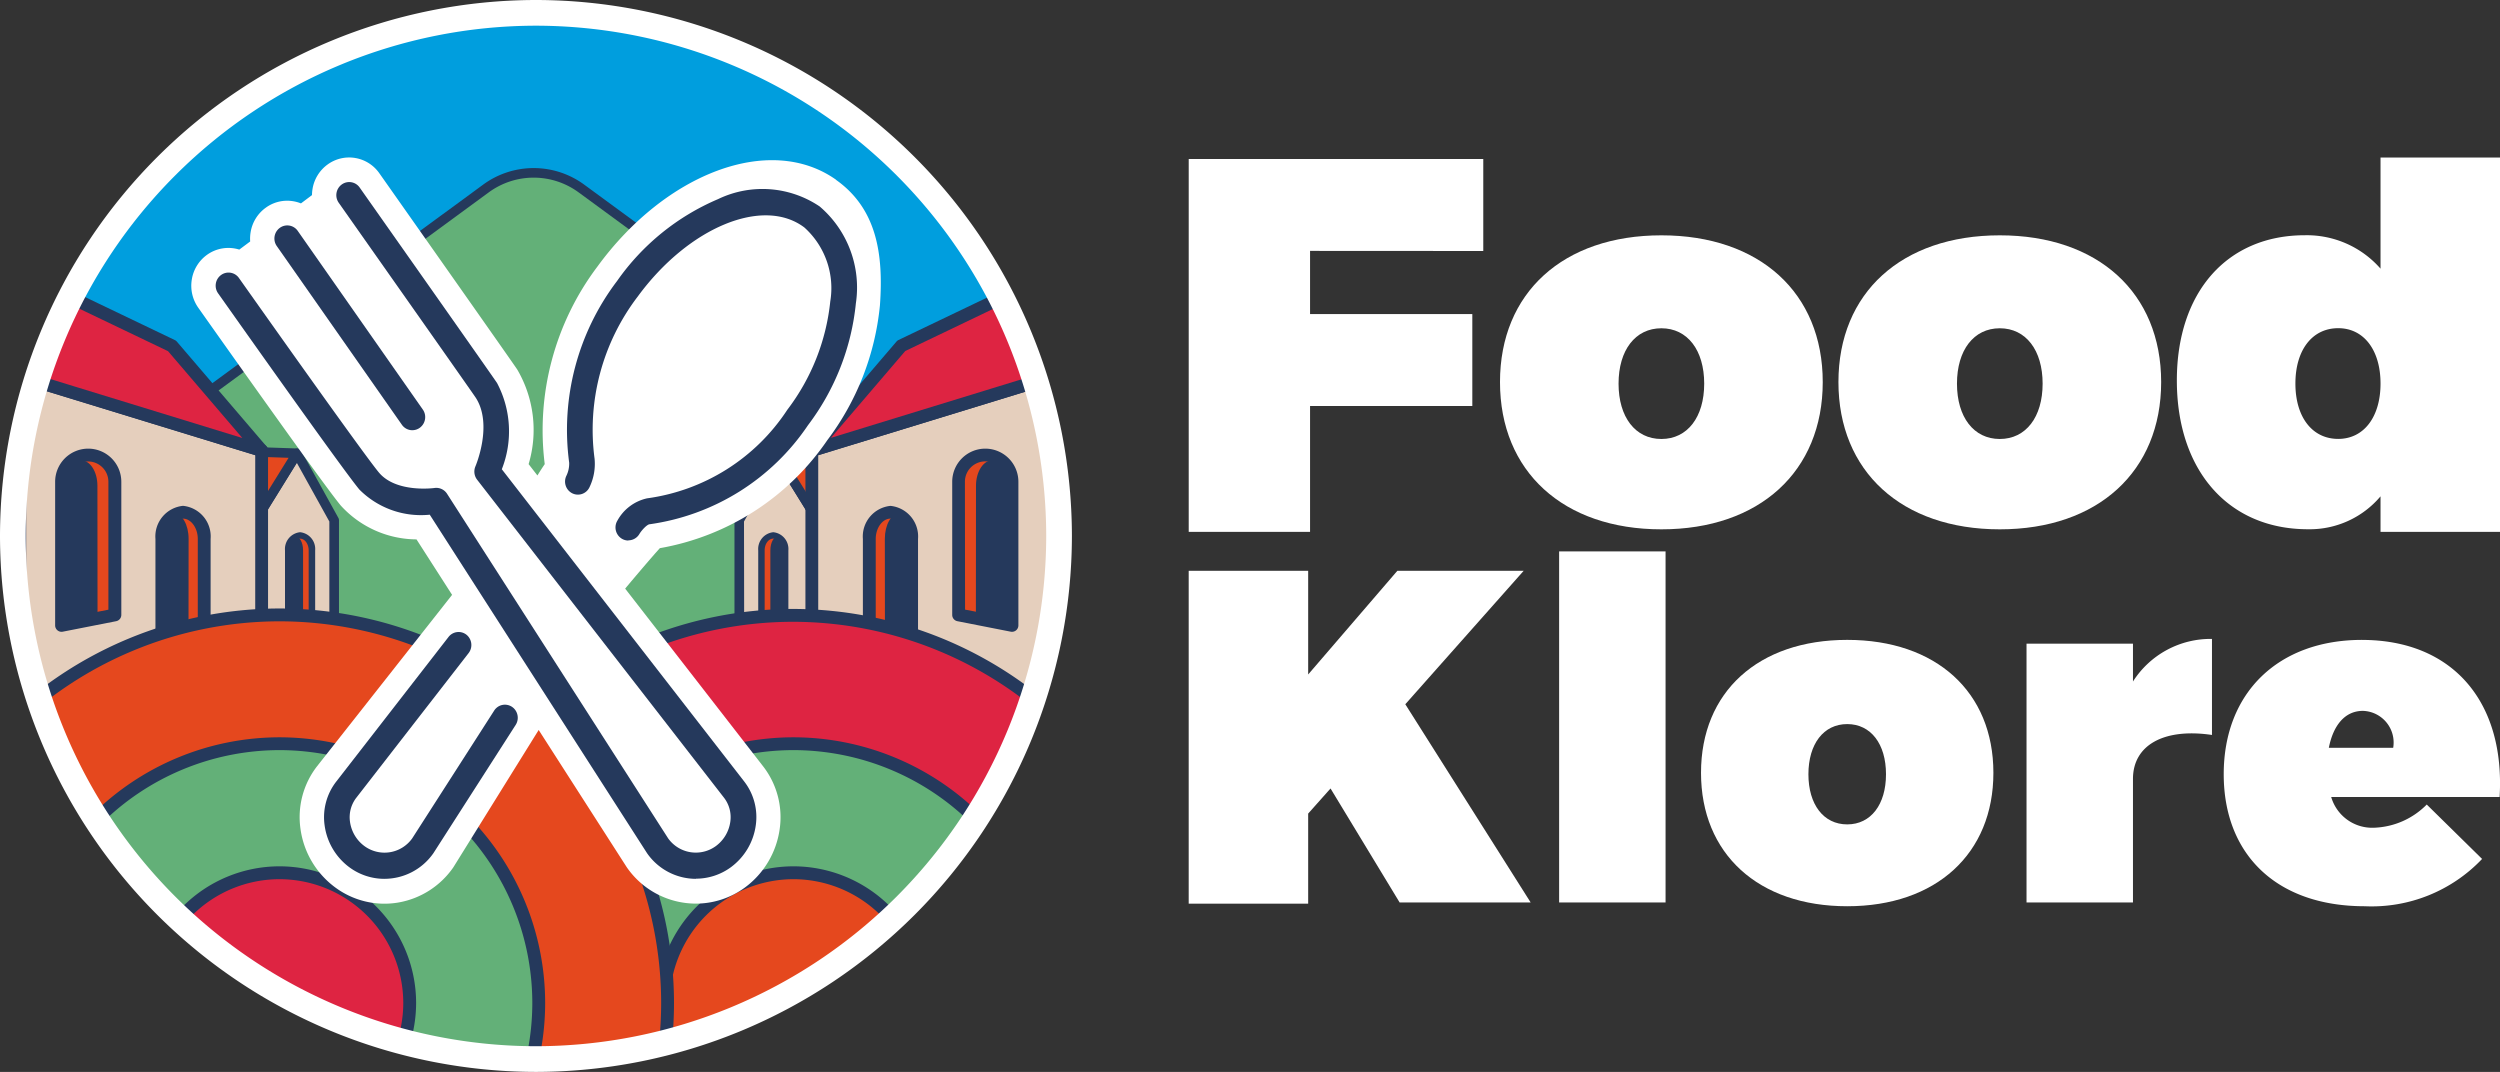 <svg xmlns="http://www.w3.org/2000/svg" id="Logotipo" width="123" height="52.738" viewBox="0 0 123 52.738">
    <rect x="0" y="0" width="123" height="52.738" fill="#333333" stroke="none"/>
    <defs>
        <style>
            .cls-1{fill:none}.cls-2{fill:#fff}.cls-3{clip-path:url(#clip-path)}.cls-4{fill:#009ede}.cls-5{fill:#63b078}.cls-6{fill:#25395c}.cls-7{fill:#e5cfbd}.cls-8{fill:#e5481e}.cls-9{fill:#de2442}
        </style>
        <clipPath id="clip-path">
            <path id="Trazado_1839" d="M-1248.687-165a25.737 25.737 0 0 0 25.737 25.737A25.737 25.737 0 0 0-1197.213-165a25.737 25.737 0 0 0-25.737-25.737A25.737 25.737 0 0 0-1248.687-165" class="cls-1" data-name="Trazado 1839" transform="translate(1248.687 190.736)"/>
        </clipPath>
    </defs>
    <path id="Trazado_1789" d="M-1033.723-154.068c0 4.394-3.109 7.245-7.939 7.245s-7.94-2.852-7.94-7.245 3.109-7.22 7.94-7.22 7.939 2.826 7.939 7.22m-10.046.077c0 1.644.822 2.723 2.107 2.723s2.107-1.079 2.107-2.723-.822-2.724-2.107-2.724-2.107 1.079-2.107 2.724" class="cls-2" data-name="Trazado 1789" transform="translate(1123.402 172.866)"/>
    <path id="Trazado_1790" d="M-988.418-154.068c0 4.394-3.109 7.245-7.939 7.245s-7.939-2.852-7.939-7.245 3.109-7.22 7.939-7.22 7.939 2.826 7.939 7.22m-10.046.077c0 1.644.822 2.723 2.107 2.723s2.107-1.079 2.107-2.723-.822-2.724-2.107-2.724-2.107 1.079-2.107 2.724" class="cls-2" data-name="Trazado 1790" transform="translate(1094.747 172.866)"/>
    <g id="Grupo_1216" data-name="Grupo 1216" transform="translate(.632 .756)">
        <g id="Grupo_1215" class="cls-3" data-name="Grupo 1215">
            <path id="Rectángulo_247" d="M0 0h51.474v51.475H0z" class="cls-4" data-name="Rectángulo 247" transform="translate(0 -.165)"/>
            <path id="Trazado_1791" d="M-1210.387-161.165l-10.513-7.709a3.984 3.984 0 0 0-4.71 0l-10.513 7.709-11.241 8.242a3.983 3.983 0 0 0-1.628 3.212v10.179a3.983 3.983 0 0 0 3.983 3.983h43.509a3.983 3.983 0 0 0 3.983-3.983v-10.179a3.982 3.982 0 0 0-1.628-3.212z" class="cls-5" data-name="Trazado 1791" transform="translate(1248.88 177.396)"/>
            <path id="Trazado_1792" d="M-1201.91-135.726h-43.508a4.225 4.225 0 0 1-4.22-4.22v-10.179a4.234 4.234 0 0 1 1.725-3.4l21.754-15.95a4.2 4.2 0 0 1 4.991 0l21.754 15.95a4.236 4.236 0 0 1 1.725 3.4v10.179a4.225 4.225 0 0 1-4.22 4.22m-21.754-34.1a3.74 3.74 0 0 0-2.215.728l-21.754 15.95a3.76 3.76 0 0 0-1.531 3.021v10.179a3.751 3.751 0 0 0 3.746 3.746h43.508a3.75 3.75 0 0 0 3.746-3.746v-10.179a3.759 3.759 0 0 0-1.531-3.021l-21.754-15.95a3.741 3.741 0 0 0-2.215-.728" class="cls-6" data-name="Trazado 1792" transform="translate(1249.288 177.81)"/>
            <path id="Trazado_1793" d="M-1213.636-132.109l-1.745 2.815v7.087l3.566-1.393v-5.215z" class="cls-7" data-name="Trazado 1793" transform="translate(1227.622 153.656)"/>
            <path id="Trazado_1794" d="M-1215.789-122.378a.236.236 0 0 1-.133-.041.237.237 0 0 1-.1-.2v-7.081a.237.237 0 0 1 .036-.125l1.745-2.815a.234.234 0 0 1 .207-.112.238.238 0 0 1 .2.122l1.821 3.293a.236.236 0 0 1 .03.115v5.215a.237.237 0 0 1-.151.221l-3.566 1.394a.234.234 0 0 1-.086.016m.237-7.256v6.672l3.092-1.208v-4.992l-1.6-2.886z" class="cls-6" data-name="Trazado 1794" transform="translate(1228.029 154.063)"/>
            <path id="Trazado_1795" d="M-1217.706-132.35l-4.109-.14.126 2.446 2.239.509z" class="cls-8" data-name="Trazado 1795" transform="translate(1231.691 153.896)"/>
            <path id="Trazado_1796" d="M-1219.859-129.707a.285.285 0 0 1-.053-.005l-2.239-.509a.238.238 0 0 1-.184-.219l-.126-2.447a.237.237 0 0 1 .067-.178.24.24 0 0 1 .177-.071l4.109.14a.237.237 0 0 1 .2.125.237.237 0 0 1-.008.236l-1.745 2.815a.237.237 0 0 1-.2.112m-2.012-.937l1.9.431 1.44-2.323-3.443-.117z" class="cls-6" data-name="Trazado 1796" transform="translate(1232.099 154.305)"/>
            <path id="Trazado_1797" d="M-1247.763-142.423v17.243l11.9-4.431v-9.162z" class="cls-7" data-name="Trazado 1797" transform="translate(1248.102 160.179)"/>
            <path id="Trazado_1798" d="M-1248.306-125.408a.314.314 0 0 1-.18-.057.316.316 0 0 1-.136-.259v-17.243a.315.315 0 0 1 .128-.254.316.316 0 0 1 .281-.048l11.9 3.651a.316.316 0 0 1 .223.3v9.162a.316.316 0 0 1-.206.3l-11.9 4.43a.316.316 0 0 1-.11.02m.316-17.132v16.361l11.269-4.2v-8.709z" class="cls-6" data-name="Trazado 1798" transform="translate(1248.646 160.723)"/>
            <path id="Trazado_1799" d="M-1243.168-151.027l-4.406-5.149-11.741-5.622 4.246 7.121z" class="cls-9" data-name="Trazado 1799" transform="translate(1255.409 172.433)"/>
            <path id="Trazado_1800" d="M-1243.712-151.254a.313.313 0 0 1-.092-.014l-11.9-3.651a.313.313 0 0 1-.178-.14l-4.246-7.12a.315.315 0 0 1 .038-.375.316.316 0 0 1 .37-.072l11.74 5.626a.307.307 0 0 1 .1.079l4.405 5.149a.315.315 0 0 1 .024.379.317.317 0 0 1-.264.143m-11.692-4.233l10.745 3.3-3.655-4.272-10.737-5.142z" class="cls-6" data-name="Trazado 1800" transform="translate(1255.953 172.977)"/>
            <path id="Trazado_1801" d="M-1226.653-116.739l-2.081.9v-7.061a1.2 1.2 0 0 1 1.04-1.312 1.2 1.2 0 0 1 1.041 1.312z" class="cls-8" data-name="Trazado 1801" transform="translate(1236.067 148.664)"/>
            <path id="Trazado_1802" d="M-1229.278-116.064a.315.315 0 0 1-.174-.052.316.316 0 0 1-.143-.264v-7.068a1.513 1.513 0 0 1 1.357-1.628 1.513 1.513 0 0 1 1.357 1.628v6.166a.316.316 0 0 1-.19.29l-2.081.9a.319.319 0 0 1-.125.026m1.04-8.381c-.393 0-.724.456-.724 1v6.587l1.449-.628v-5.958c0-.54-.332-1-.725-1m1.041 7.162z" class="cls-6" data-name="Trazado 1802" transform="translate(1236.611 149.207)"/>
            <path id="Trazado_1803" d="M-1227.574-116.564l-1.394.425v-6.661c0-.684.312-1.238.7-1.238s.7.554.7 1.238z" class="cls-6" data-name="Trazado 1803" transform="translate(1236.215 148.553)"/>
            <path id="Trazado_1804" d="M-1210.664-116.923l-1.167.506v-3.964a.673.673 0 0 1 .584-.736.673.673 0 0 1 .584.736z" class="cls-8" data-name="Trazado 1804" transform="translate(1225.376 146.704)"/>
            <path id="Trazado_1805" d="M-1212.1-116.531a.156.156 0 0 1-.087-.026.157.157 0 0 1-.071-.132v-3.964a.829.829 0 0 1 .742-.894.829.829 0 0 1 .742.894v3.458a.158.158 0 0 1-.1.145l-1.167.506a.159.159 0 0 1-.063.013m.584-4.7c-.235 0-.426.259-.426.578v3.724l.852-.369v-3.355c0-.319-.191-.578-.426-.578m.584 4.036z" class="cls-6" data-name="Trazado 1805" transform="translate(1225.648 146.976)"/>
            <path id="Trazado_1806" d="M-1211.18-116.827l-.782.239v-3.738c0-.384.175-.695.391-.695s.391.311.391.695z" class="cls-6" data-name="Trazado 1806" transform="translate(1225.459 146.643)"/>
            <path id="Trazado_1807" d="M-1239.544-124.01l-2.625.517v-7.069a1.312 1.312 0 0 1 1.312-1.312 1.313 1.313 0 0 1 1.313 1.312z" class="cls-8" data-name="Trazado 1807" transform="translate(1244.564 153.507)"/>
            <path id="Trazado_1808" d="M-1242.712-123.722a.315.315 0 0 1-.2-.072.315.315 0 0 1-.115-.244v-7.068a1.63 1.63 0 0 1 1.628-1.628 1.63 1.63 0 0 1 1.628 1.628v6.552a.316.316 0 0 1-.255.31l-2.625.516a.312.312 0 0 1-.061.006m1.312-8.381a1 1 0 0 0-1 1v6.684l1.993-.392v-6.292a1 1 0 0 0-1-1m1.313 7.548z" class="cls-6" data-name="Trazado 1808" transform="translate(1245.108 154.051)"/>
            <path id="Trazado_1809" d="M-1240.111-123.414l-1.606.211v-6.716c0-.689.359-1.247.8-1.247s.8.558.8 1.247z" class="cls-6" data-name="Trazado 1809" transform="translate(1244.278 153.059)"/>
            <path id="Trazado_1810" d="M-1149.614-132.109l1.745 2.815v7.087l-3.566-1.393v-5.215z" class="cls-7" data-name="Trazado 1810" transform="translate(1187.177 153.656)"/>
            <path id="Trazado_1811" d="M-1148.277-122.379a.235.235 0 0 1-.087-.016l-3.566-1.394a.237.237 0 0 1-.151-.221v-5.215a.238.238 0 0 1 .03-.115l1.821-3.293a.237.237 0 0 1 .2-.122.235.235 0 0 1 .208.112l1.744 2.815a.236.236 0 0 1 .036.125v7.087a.236.236 0 0 1-.1.2.236.236 0 0 1-.133.041m-3.329-1.792l3.092 1.208v-6.673l-1.5-2.414-1.6 2.886z" class="cls-6" data-name="Trazado 1811" transform="translate(1187.585 154.064)"/>
            <path id="Trazado_1812" d="M-1146.479-132.35l4.11-.14-.126 2.446-2.239.509z" class="cls-8" data-name="Trazado 1812" transform="translate(1184.042 153.896)"/>
            <path id="Trazado_1813" d="M-1145.142-129.707a.239.239 0 0 1-.2-.112l-1.744-2.815a.237.237 0 0 1-.008-.236.238.238 0 0 1 .2-.125l4.11-.14a.239.239 0 0 1 .177.071.233.233 0 0 1 .067.178l-.126 2.447a.237.237 0 0 1-.184.219l-2.239.509a.253.253 0 0 1-.052.006m-1.328-2.829l1.44 2.323 1.9-.431.1-2.009z" class="cls-6" data-name="Trazado 1813" transform="translate(1184.45 154.305)"/>
            <path id="Trazado_1814" d="M-1129.831-142.423v17.243l-11.9-4.431v-9.162z" class="cls-7" data-name="Trazado 1814" transform="translate(1181.04 160.179)"/>
            <path id="Trazado_1815" d="M-1130.374-125.408a.315.315 0 0 1-.11-.02l-11.9-4.43a.316.316 0 0 1-.205-.3v-9.162a.316.316 0 0 1 .223-.3l11.9-3.651a.315.315 0 0 1 .28.048.316.316 0 0 1 .128.254v17.243a.316.316 0 0 1-.136.259.318.318 0 0 1-.18.057m-11.585-4.966l11.269 4.2v-16.361l-11.269 3.457z" class="cls-6" data-name="Trazado 1815" transform="translate(1181.584 160.723)"/>
            <path id="Trazado_1816" d="M-1141.732-151.027l4.405-5.149 11.741-5.622-4.245 7.121z" class="cls-9" data-name="Trazado 1816" transform="translate(1181.04 172.433)"/>
            <path id="Trazado_1817" d="M-1142.276-151.255a.316.316 0 0 1-.264-.143.315.315 0 0 1 .024-.379l4.405-5.149a.315.315 0 0 1 .1-.079l11.741-5.622a.316.316 0 0 1 .37.072.316.316 0 0 1 .038.375l-4.245 7.12a.317.317 0 0 1-.179.14l-11.9 3.651a.32.32 0 0 1-.092.014m4.6-5.208l-3.655 4.272 10.745-3.3 3.647-6.117z" class="cls-6" data-name="Trazado 1817" transform="translate(1181.584 172.977)"/>
            <path id="Trazado_1818" d="M-1134.041-116.739l2.081.9v-7.061a1.2 1.2 0 0 0-1.04-1.312 1.2 1.2 0 0 0-1.041 1.312z" class="cls-8" data-name="Trazado 1818" transform="translate(1176.176 148.664)"/>
            <path id="Trazado_1819" d="M-1132.5-116.064a.32.32 0 0 1-.126-.026l-2.081-.9a.316.316 0 0 1-.19-.29v-6.166a1.513 1.513 0 0 1 1.357-1.628 1.513 1.513 0 0 1 1.356 1.628v7.068a.315.315 0 0 1-.143.264.313.313 0 0 1-.173.052m-1.765-1.426l1.449.628v-6.587c0-.54-.332-1-.724-1s-.725.456-.725 1z" class="cls-6" data-name="Trazado 1819" transform="translate(1176.719 149.207)"/>
            <path id="Trazado_1820" d="M-1131.937-116.564l1.394.425v-6.661c0-.684-.312-1.238-.7-1.238s-.7.554-.7 1.238z" class="cls-6" data-name="Trazado 1820" transform="translate(1174.845 148.553)"/>
            <path id="Trazado_1821" d="M-1148.458-116.923l1.167.506v-3.964a.673.673 0 0 0-.584-.736.673.673 0 0 0-.584.736z" class="cls-8" data-name="Trazado 1821" transform="translate(1185.294 146.704)"/>
            <path id="Trazado_1822" d="M-1147.563-116.531a.153.153 0 0 1-.062-.013l-1.168-.506a.157.157 0 0 1-.1-.145v-3.458a.829.829 0 0 1 .741-.894.829.829 0 0 1 .742.894v3.964a.159.159 0 0 1-.071.132.16.16 0 0 1-.087.026m-1.009-.768l.851.369v-3.724c0-.319-.191-.578-.426-.578s-.425.259-.425.578z" class="cls-6" data-name="Trazado 1822" transform="translate(1185.566 146.976)"/>
            <path id="Trazado_1823" d="M-1147.278-116.827l.782.239v-3.738c0-.384-.175-.695-.391-.695s-.391.311-.391.695z" class="cls-6" data-name="Trazado 1823" transform="translate(1184.548 146.643)"/>
            <path id="Trazado_1824" d="M-1122.086-124.01l2.625.517v-7.069a1.312 1.312 0 0 0-1.312-1.312 1.312 1.312 0 0 0-1.312 1.312z" class="cls-8" data-name="Trazado 1824" transform="translate(1168.615 153.507)"/>
            <path id="Trazado_1825" d="M-1120-123.722a.3.3 0 0 1-.061-.006l-2.625-.516a.316.316 0 0 1-.255-.31v-6.552a1.63 1.63 0 0 1 1.628-1.628 1.63 1.63 0 0 1 1.628 1.628v7.068a.315.315 0 0 1-.115.244.318.318 0 0 1-.2.072m-2.309-1.092l1.993.392v-6.684a1 1 0 0 0-1-1 1 1 0 0 0-1 1z" class="cls-6" data-name="Trazado 1825" transform="translate(1169.158 154.051)"/>
            <path id="Trazado_1826" d="M-1119.765-123.414l1.606.211v-6.716c0-.689-.36-1.247-.8-1.247s-.8.558-.8 1.247z" class="cls-6" data-name="Trazado 1826" transform="translate(1167.146 153.059)"/>
            <path id="Trazado_1827" d="M-1158.022-91.318a19.094 19.094 0 0 1-19.093 19.093 19.093 19.093 0 0 1-19.093-19.093 19.093 19.093 0 0 1 19.093-19.093 19.093 19.093 0 0 1 19.093 19.093" class="cls-9" data-name="Trazado 1827" transform="translate(1215.495 139.932)"/>
            <path id="Trazado_1828" d="M-1177.658-72.453a19.431 19.431 0 0 1-19.409-19.409 19.43 19.43 0 0 1 19.409-19.409 19.431 19.431 0 0 1 19.409 19.409 19.431 19.431 0 0 1-19.409 19.409m0-38.186a18.8 18.8 0 0 0-18.776 18.777 18.8 18.8 0 0 0 18.776 18.777 18.8 18.8 0 0 0 18.777-18.777 18.8 18.8 0 0 0-18.777-18.777" class="cls-6" data-name="Trazado 1828" transform="translate(1216.038 140.475)"/>
            <path id="Trazado_1829" d="M-1153.387-80.477a12.755 12.755 0 0 1-12.755 12.756 12.756 12.756 0 0 1-12.758-12.756 12.756 12.756 0 0 1 12.755-12.756 12.755 12.755 0 0 1 12.755 12.756" class="cls-5" data-name="Trazado 1829" transform="translate(1204.547 129.067)"/>
            <path id="Trazado_1830" d="M-1166.687-67.95a13.086 13.086 0 0 1-13.071-13.071 13.086 13.086 0 0 1 13.071-13.071 13.086 13.086 0 0 1 13.071 13.071 13.086 13.086 0 0 1-13.071 13.071m0-25.511a12.454 12.454 0 0 0-12.44 12.439 12.453 12.453 0 0 0 12.44 12.439 12.453 12.453 0 0 0 12.439-12.439 12.453 12.453 0 0 0-12.439-12.439" class="cls-6" data-name="Trazado 1830" transform="translate(1205.091 129.611)"/>
            <path id="Trazado_1831" d="M-1148.81-69.55a6.406 6.406 0 0 1-6.406 6.406 6.406 6.406 0 0 1-6.405-6.406 6.406 6.406 0 0 1 6.405-6.406 6.406 6.406 0 0 1 6.406 6.406" class="cls-8" data-name="Trazado 1831" transform="translate(1193.619 118.14)"/>
            <path id="Trazado_1832" d="M-1155.759-63.372a6.729 6.729 0 0 1-6.722-6.722 6.729 6.729 0 0 1 6.722-6.722 6.729 6.729 0 0 1 6.722 6.722 6.729 6.729 0 0 1-6.722 6.722m0-12.811a6.1 6.1 0 0 0-6.09 6.09 6.1 6.1 0 0 0 6.09 6.09 6.1 6.1 0 0 0 6.09-6.09 6.1 6.1 0 0 0-6.09-6.09" class="cls-6" data-name="Trazado 1832" transform="translate(1194.164 118.683)"/>
            <path id="Trazado_1833" d="M-1226.756-91.384a19.093 19.093 0 0 1-19.093 19.093 19.093 19.093 0 0 1-19.093-19.093 19.093 19.093 0 0 1 19.093-19.093 19.093 19.093 0 0 1 19.093 19.093" class="cls-8" data-name="Trazado 1833" transform="translate(1258.968 139.974)"/>
            <path id="Trazado_1834" d="M-1246.392-72.519a19.431 19.431 0 0 1-19.408-19.408 19.431 19.431 0 0 1 19.409-19.409 19.431 19.431 0 0 1 19.409 19.409 19.431 19.431 0 0 1-19.409 19.409m0-38.186a18.8 18.8 0 0 0-18.777 18.777 18.8 18.8 0 0 0 18.777 18.777 18.8 18.8 0 0 0 18.777-18.777 18.8 18.8 0 0 0-18.777-18.777" class="cls-6" data-name="Trazado 1834" transform="translate(1259.511 140.517)"/>
            <path id="Trazado_1835" d="M-1222.187-80.477a12.756 12.756 0 0 1-12.755 12.756 12.756 12.756 0 0 1-12.758-12.756 12.756 12.756 0 0 1 12.755-12.756 12.756 12.756 0 0 1 12.755 12.756" class="cls-5" data-name="Trazado 1835" transform="translate(1248.062 129.067)"/>
            <path id="Trazado_1836" d="M-1235.486-67.95a13.086 13.086 0 0 1-13.071-13.071 13.086 13.086 0 0 1 13.071-13.071 13.085 13.085 0 0 1 13.071 13.071 13.086 13.086 0 0 1-13.071 13.071m0-25.511a12.453 12.453 0 0 0-12.439 12.439 12.453 12.453 0 0 0 12.439 12.439 12.453 12.453 0 0 0 12.439-12.439 12.453 12.453 0 0 0-12.439-12.439" class="cls-6" data-name="Trazado 1836" transform="translate(1248.605 129.611)"/>
            <path id="Trazado_1837" d="M-1217.609-69.55a6.406 6.406 0 0 1-6.406 6.406 6.406 6.406 0 0 1-6.406-6.406 6.406 6.406 0 0 1 6.406-6.406 6.406 6.406 0 0 1 6.406 6.406" class="cls-9" data-name="Trazado 1837" transform="translate(1237.134 118.14)"/>
            <path id="Trazado_1838" d="M-1224.558-63.372a6.729 6.729 0 0 1-6.722-6.722 6.729 6.729 0 0 1 6.722-6.722 6.729 6.729 0 0 1 6.722 6.722 6.729 6.729 0 0 1-6.722 6.722m0-12.811a6.1 6.1 0 0 0-6.09 6.09 6.1 6.1 0 0 0 6.09 6.09 6.1 6.1 0 0 0 6.09-6.09 6.1 6.1 0 0 0-6.09-6.09" class="cls-6" data-name="Trazado 1838" transform="translate(1237.677 118.683)"/>
        </g>
    </g>
    <path id="Trazado_1840" d="M-1193.065-170.613c-3.243-2.3-8.381-.334-11.737 4.259a13.387 13.387 0 0 0-2.6 9.73c-.119.174-.24.363-.36.558l-.433-.558a5.878 5.878 0 0 0-.56-4.655c-.154-.237-3.747-5.342-6.733-9.583l-.051-.072a1.811 1.811 0 0 0-1.188-.752 1.8 1.8 0 0 0-1.362.323 1.856 1.856 0 0 0-.739 1.209 1.94 1.94 0 0 0-.025.294l-.543.408a1.8 1.8 0 0 0-.373-.105 1.786 1.786 0 0 0-1.362.32 1.848 1.848 0 0 0-.742 1.207 1.909 1.909 0 0 0-.021.451l-.536.4a1.8 1.8 0 0 0-1.6.266 1.854 1.854 0 0 0-.737 1.21 1.875 1.875 0 0 0 .321 1.387c1.025 1.451 6.181 8.74 7.011 9.732a5.07 5.07 0 0 0 3.724 1.663l1.751 2.729-6.646 8.436a4.082 4.082 0 0 0-.812 3.086 4.3 4.3 0 0 0 1.709 2.873 4.07 4.07 0 0 0 2.418.8 4.05 4.05 0 0 0 .673-.056 4.148 4.148 0 0 0 2.718-1.732l4.2-6.759 4.329 6.746.028.041a4.139 4.139 0 0 0 3.372 1.756 4.073 4.073 0 0 0 2.419-.793 4.308 4.308 0 0 0 1.709-2.874 4.082 4.082 0 0 0-.813-3.086l-6.789-8.745c.487-.585 1.3-1.541 1.706-1.99a12.609 12.609 0 0 0 8.238-5.31 13.126 13.126 0 0 0 2.591-6.64c.181-2.521-.156-4.752-2.161-6.171" class="cls-2" data-name="Trazado 1840" transform="translate(1234.203 179.459)"/>
    <path id="Trazado_1841" d="M-1171.648-150.157a.62.62 0 0 1-.326-.093.649.649 0 0 1-.214-.883 2.209 2.209 0 0 1 1.463-1.1 9.838 9.838 0 0 0 6.9-4.358 10.584 10.584 0 0 0 2.112-5.329 4.014 4.014 0 0 0-1.274-3.639c-2.029-1.534-5.706-.008-8.2 3.4a10.8 10.8 0 0 0-2.122 7.974 2.644 2.644 0 0 1-.256 1.418.627.627 0 0 1-.849.283.649.649 0 0 1-.28-.862 1.367 1.367 0 0 0 .136-.639 12.117 12.117 0 0 1 2.356-8.941 11.61 11.61 0 0 1 4.968-4.028 5.034 5.034 0 0 1 5 .361 5.245 5.245 0 0 1 1.781 4.765 11.893 11.893 0 0 1-2.358 6 11.282 11.282 0 0 1-7.794 4.871c-.119.011-.378.277-.5.48a.629.629 0 0 1-.542.311" class="cls-6" data-name="Trazado 1841" transform="translate(1202.562 176.751)"/>
    <path id="Trazado_1842" d="M-1197.9-134.125a2.936 2.936 0 0 1-2.4-1.249l-.016-.024-10.684-16.643a4.274 4.274 0 0 1-3.462-1.237c-.841-1-6.7-9.3-6.951-9.654a.65.65 0 0 1 .144-.9.624.624 0 0 1 .882.147c.061.086 6.079 8.606 6.886 9.57.85 1.015 2.711.764 2.729.761a.628.628 0 0 1 .623.284l10.876 16.951a1.672 1.672 0 0 0 2.35.381 1.785 1.785 0 0 0 .709-1.189 1.569 1.569 0 0 0-.307-1.187l-12.149-15.649a.654.654 0 0 1-.081-.661c.008-.019.874-2.056.009-3.38-.168-.255-4.918-7-6.735-9.582a.65.65 0 0 1 .146-.9.625.625 0 0 1 .882.148c.673.956 6.582 9.345 6.76 9.619a5.086 5.086 0 0 1 .234 4.242l11.927 15.363a2.859 2.859 0 0 1 .567 2.163 3.081 3.081 0 0 1-1.223 2.054 2.906 2.906 0 0 1-1.72.564" class="cls-6" data-name="Trazado 1842" transform="translate(1232.144 177.364)"/>
    <path id="Trazado_1843" d="M-1206.882-152.533a.627.627 0 0 1-.515-.27l-6.152-8.787a.65.65 0 0 1 .148-.9.625.625 0 0 1 .881.15l6.152 8.787a.65.65 0 0 1-.148.9.62.62 0 0 1-.366.119" class="cls-6" data-name="Trazado 1843" transform="translate(1227.169 173.7)"/>
    <path id="Trazado_1844" d="M-1204.051-96.042a2.9 2.9 0 0 1-1.72-.564 3.079 3.079 0 0 1-1.223-2.054 2.858 2.858 0 0 1 .567-2.163l5.527-7.119a.625.625 0 0 1 .888-.106.651.651 0 0 1 .1.9l-5.527 7.119a1.568 1.568 0 0 0-.307 1.187 1.783 1.783 0 0 0 .71 1.189 1.672 1.672 0 0 0 2.35-.381l4.032-6.285a.626.626 0 0 1 .875-.187.65.65 0 0 1 .183.89l-4.04 6.3-.016.024a2.936 2.936 0 0 1-2.4 1.249" class="cls-6" data-name="Trazado 1844" transform="translate(1222.967 139.281)"/>
    <path id="Trazado_1845" d="M-1224.037-140.054a26.4 26.4 0 0 1-26.369-26.369 26.4 26.4 0 0 1 26.369-26.369 26.4 26.4 0 0 1 26.369 26.369 26.4 26.4 0 0 1-26.369 26.369m0-51.474a25.134 25.134 0 0 0-25.105 25.105 25.133 25.133 0 0 0 25.105 25.105 25.134 25.134 0 0 0 25.105-25.105 25.134 25.134 0 0 0-25.105-25.105" class="cls-2" data-name="Trazado 1845" transform="translate(1250.406 192.792)"/>
    <path id="Trazado_1846" d="M-1074.793-116.378h-6.215l-4.387 5.1v-5.1h-5.878V-100h5.878v-4.434l1.1-1.235 3.4 5.609h6.447l-6.168-9.753z" class="cls-2" data-name="Trazado 1846" transform="translate(1149.757 144.462)"/>
    <path id="Rectángulo_248" d="M0 0h5.237v17.271H0z" class="cls-2" data-name="Rectángulo 248" transform="translate(76.709 27.13)"/>
    <path id="Trazado_1847" d="M-1015.495-107.131c-4.376 0-7.193 2.56-7.193 6.541s2.817 6.564 7.193 6.564 7.192-2.584 7.192-6.564-2.817-6.541-7.192-6.541m0 9.078c-1.164 0-1.909-.978-1.909-2.467s.745-2.468 1.909-2.468 1.908.978 1.908 2.468-.744 2.467-1.908 2.467" class="cls-2" data-name="Trazado 1847" transform="translate(1106.378 138.613)"/>
    <path id="Trazado_1848" d="M-973.878-105.163v-1.862h-5.237v12.732h5.237v-6.075c0-1.676 1.536-2.514 3.887-2.165v-4.725a4.529 4.529 0 0 0-3.887 2.095" class="cls-2" data-name="Trazado 1848" transform="translate(1078.82 138.693)"/>
    <path id="Trazado_1849" d="M-945.912-107.13c-4.1 0-6.8 2.583-6.8 6.61 0 3.934 2.584 6.494 6.937 6.494A7.491 7.491 0 0 0-940-96.353l-2.723-2.677a3.821 3.821 0 0 1-2.583 1.141 2.1 2.1 0 0 1-2.118-1.513h8.286c.28-4.7-2.327-7.727-6.773-7.727m-1.629 5.307c.209-1.071.768-1.816 1.676-1.816a1.558 1.558 0 0 1 1.49 1.816z" class="cls-2" data-name="Trazado 1849" transform="translate(1062.119 138.613)"/>
    <path id="Trazado_1850" d="M-1076.781-166.973v-4.527h-14.492v18.346h5.97v-6.193h7.983v-4.522h-7.983v-3.109z" class="cls-2" data-name="Trazado 1850" transform="translate(1149.758 179.322)"/>
    <path id="Trazado_1851" d="M-948.97-171.7V-166.231a4.821 4.821 0 0 0-3.726-1.644c-3.828 0-6.295 2.8-6.295 7.142 0 4.445 2.544 7.323 6.449 7.323a4.558 4.558 0 0 0 3.572-1.619v1.748h5.878V-171.7zm-2.081 13.845c-1.285 0-2.107-1.079-2.107-2.723s.822-2.724 2.107-2.724c1.259 0 2.081 1.079 2.081 2.724s-.822 2.723-2.081 2.723" class="cls-2" data-name="Trazado 1851" transform="translate(1066.092 179.449)"/>
</svg>
